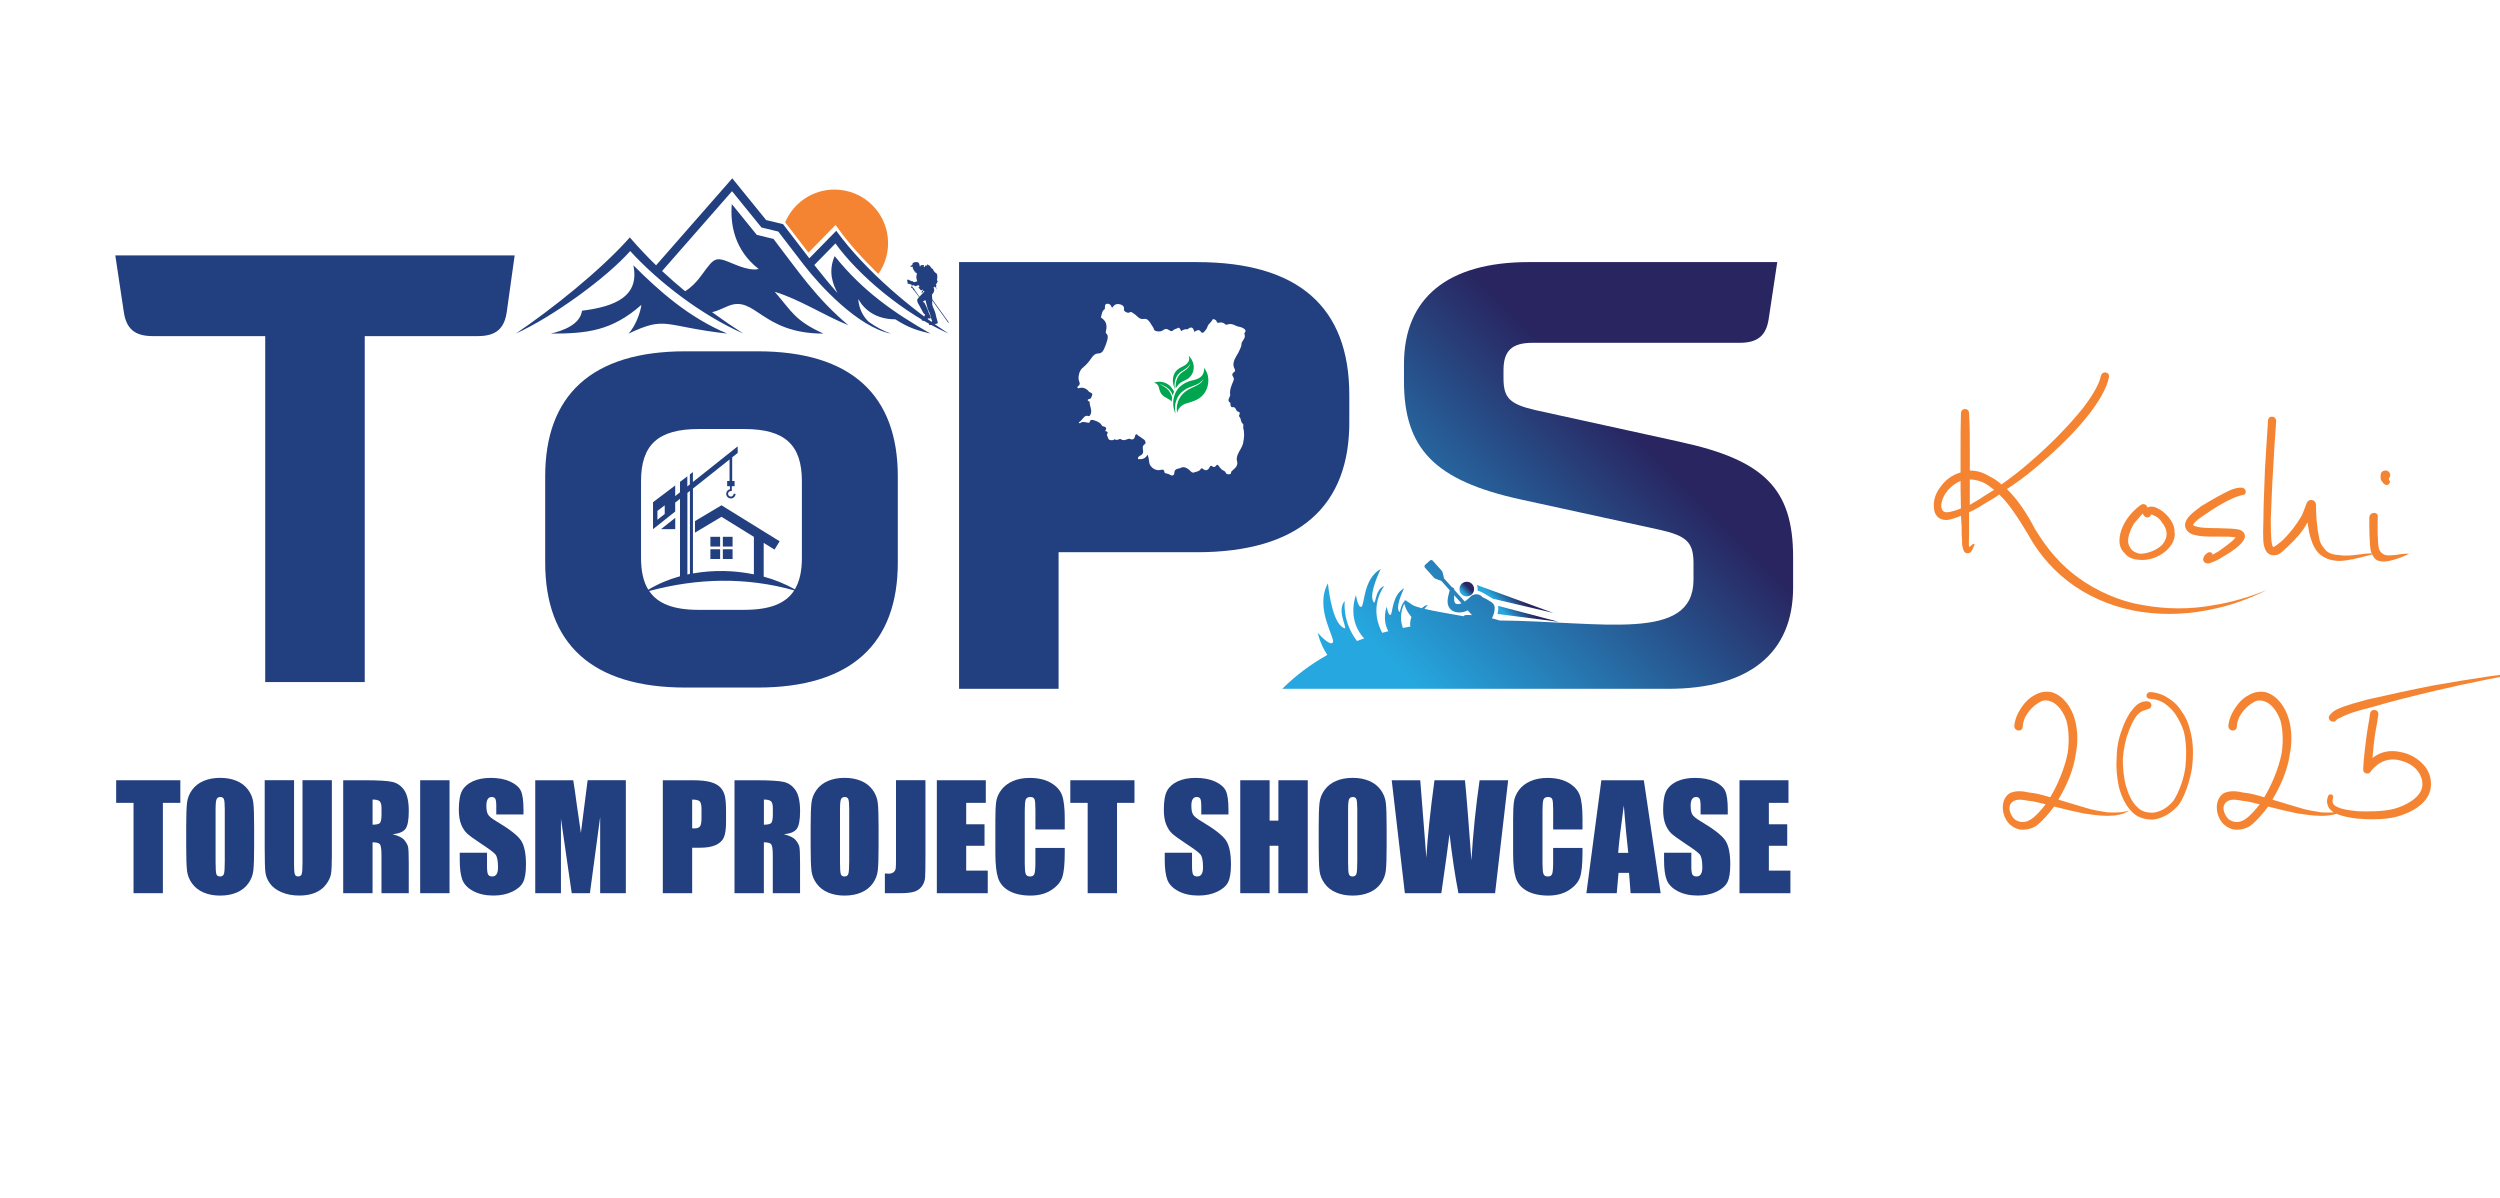 <?xml version="1.0" encoding="UTF-8"?>
<svg id="Layer_1" xmlns="http://www.w3.org/2000/svg" xmlns:xlink="http://www.w3.org/1999/xlink" version="1.1" viewBox="0 0 900 431.4">
  <!-- Generator: Adobe Illustrator 29.4.0, SVG Export Plug-In . SVG Version: 2.1.0 Build 152)  -->
  <defs>
    <style>
      .st0 {
        fill: none;
      }

      .st1 {
        fill: url(#linear-gradient2);
      }

      .st2 {
        fill: url(#linear-gradient1);
      }

      .st3 {
        fill: url(#linear-gradient3);
      }

      .st4 {
        fill: url(#linear-gradient);
      }

      .st5, .st6 {
        fill-rule: evenodd;
      }

      .st5, .st7 {
        fill: #f58432;
      }

      .st6, .st8 {
        fill: #223f80;
      }

      .st9 {
        fill: #00a54f;
      }
    </style>
    <linearGradient id="linear-gradient" x1="480.13" y1="266.49" x2="646.04" y2="100.58" gradientUnits="userSpaceOnUse">
      <stop offset=".15" stop-color="#26a7df"/>
      <stop offset=".66" stop-color="#282560"/>
    </linearGradient>
    <linearGradient id="linear-gradient1" x1="540.2" y1="220.9" x2="549.83" y2="211.27" xlink:href="#linear-gradient"/>
    <linearGradient id="linear-gradient2" x1="544.63" y1="226.58" x2="554.25" y2="216.95" xlink:href="#linear-gradient"/>
    <linearGradient id="linear-gradient3" x1="526.18" y1="213.92" x2="529.9" y2="210.2" xlink:href="#linear-gradient"/>
  </defs>
  <g>
    <path class="st8" d="M622.03,293.2h-9.82v-3.01c0-1.41-.13-2.3-.38-2.69-.25-.38-.67-.58-1.26-.58-.64,0-1.12.26-1.44.78-.33.52-.49,1.31-.49,2.36,0,1.36.18,2.38.55,3.07.35.69,1.35,1.52,2.99,2.49,4.71,2.79,7.67,5.09,8.89,6.88,1.22,1.79,1.83,4.68,1.83,8.66,0,2.9-.34,5.03-1.02,6.4-.68,1.37-1.99,2.52-3.93,3.45-1.94.93-4.2,1.39-6.78,1.39-2.83,0-5.24-.54-7.25-1.61-2-1.07-3.31-2.44-3.93-4.09-.62-1.66-.93-4.01-.93-7.06v-2.66h9.82v4.95c0,1.52.14,2.5.41,2.94.28.44.77.65,1.47.65s1.23-.28,1.57-.83c.34-.55.51-1.37.51-2.46,0-2.39-.33-3.96-.98-4.7-.67-.74-2.32-1.97-4.95-3.69-2.63-1.74-4.37-3.01-5.22-3.79-.85-.79-1.56-1.88-2.12-3.26-.56-1.39-.84-3.17-.84-5.32,0-3.11.4-5.39,1.19-6.83.79-1.44,2.08-2.57,3.85-3.38,1.77-.81,3.92-1.22,6.43-1.22,2.75,0,5.09.44,7.02,1.33,1.93.89,3.21,2.01,3.84,3.35.63,1.35.94,3.64.94,6.87v1.61Z"/>
    <path class="st8" d="M626.22,280.89h17.63v8.14h-7.06v7.71h6.61v7.74h-6.61v8.94h7.76v8.14h-18.33v-40.66Z"/>
    <g>
      <path class="st8" d="M41.51,91.94h143.77l-2.84,20.32c-.87,6.12-3.93,8.74-10.49,8.74h-40.64v124.55h-35.83v-124.55h-40.42c-6.56,0-9.61-2.62-10.49-8.74l-3.06-20.32Z"/>
      <path class="st0" d="M159.29,203.42"/>
      <path class="st8" d="M430.91,94.35h-85.65v153.61h35.83v-49.16h49.82c36.49,0,55.28-16.39,54.84-47.85v-8.74c0-31.68-18.35-47.85-54.84-47.85ZM447.97,120.18c.54,1.18-.25,1.99-.79,2.87-.2.34-.28.69-.27,1.09,0,.64-.39,1.15-.59,1.72-.53,1.5-1.66,2.65-2.12,4.26-.35,1.2-.13,1.93.32,2.83.22.45.15.74-.3,1.03-.65.41-.77,1-.31,1.66.38.53.34,1,.06,1.63-.68,1.56-1.38,3.14-1.1,4.93.04.24-.09.39-.17.57-.29.75-.89,1.51.14,2.2.15.1.07.52.13.79.08.38.24.91.64.84.89-.15,1.15.36,1.43,1,.1.23.35.5.58.56.79.19.81.62.51,1.24-.09.19-.13.45.03.6.71.68.39,1.83,1.2,2.5.5.41.07,1.13.23,1.7.5,1.76.3,3.45-.07,5.27-.33,1.62-1.36,2.72-1.92,4.12-.29.72-.47,1.7-.33,2.12.61,1.84-.51,2.72-1.6,3.69-.21.19-.46.33-.46.64,0,.49-.27.67-.72.7-.52.04-1.02-.02-1.23-.55-.17-.44-.47-.65-.86-.82-.76-.33-1.2-.99-1.66-1.62-.3-.41-.59-.68-.98-.07-.28.44-.8.61-1.18.3-.81-.66-.97-.06-1.28.49-.52.9-1.38,1.09-2.15.39-.46-.41-.74-.32-.97.08-.5.85-1.45.78-2.18,1.11-.9.4-1.41-.53-1.99-.98-1.01-.77-1.99-1.23-3.21-.51-.2.11-.47.07-.7.14-.74.21-1.31.54-1.33,1.47-.02.95-.67,1.27-1.48.79-.43-.26-.86-.44-1.35-.5-.31-.04-.7-.13-.74-.48-.15-1.37-1.19-.79-1.8-.73-1.56.18-3.36-1.05-3.65-2.62-.18-.95-.14-1.94-.66-2.95-.72,1.49-1.98,1.72-3.4,1.6,0,0,0,0,0,0-.09-.6.16-.93.72-1.21.68-.34,1.23-.74,1.11-1.8-.09-.74-.44-1.79.66-2.4.47-.26.14-1.32-.35-1.63-.71-.45-1.34-1.03-2.1-1.43-.21-.11-.25-.57-.66-.46-.37.1-.4.41-.47.72-.24,1.07-.91,1.4-1.85.93-.11-.05-.27-.07-.39-.04-.97.25-1.83.91-2.96.1-.33-.23-1.35.78-2.13.03,0,0-.18.2-.3.25-.86.35-1.9.1-2.04-.6-.11-.56-.73-1.09-.2-1.78.2-.26-.1-.56-.44-.68-.15-.05-.49-.04-.41-.17.81-1.22.02-1.47-.95-1.68-.16-.03-.26-.3-.38-.47-.71-1.01-1.82-1.37-2.92-1.72-.52-.17-1.11-.13-1.26.51-.14.59-.45.45-.84.4-.9-.12-1.83-.54-2.68.19-.07.06-.3.04-.37-.03-.17-.16-.03-.34.11-.42.48-.29.81-.72,1.16-1.14.54-.64,1.05-1.32,2.08-.96.3.1.52-.14.67-.39.91-1.62-.29-3.14-.24-4.73,0-.06-.15-.14-.24-.18-.75-.33-.45-.75.05-.82.96-.15.89-1.02,1.14-1.56.21-.47-.48-.71-.91-.92-.12-.06-.26-.13-.33-.24-.73-1.06-2.21-1.64-3.33-1.25-.3.1-.55.16-.73-.11-.18-.27.08-.47.26-.6.61-.44.67-.95.36-1.61-.62-1.32-.04-3.9,1.1-4.84,1.25-1.02,2.32-2.15,3.21-3.53.52-.8,1.38-1.75,2.4-1.74,1.57.01,2.01-1.16,2.42-2.1.38-.88.74-1.84.98-2.79.17-.66.33-1.62-.21-2.11-.46-.42-.38-.68-.28-1.12.52-2.31-.01-3.69-1.84-4.86.36-1.01.28-2.21,1.29-2.93.26-.19.16-.52.17-.78.03-.54.02-1.1.7-1.21.69-.12,1.28.23,1.52.81.29.71.44.69.83.1.52-.78,1.59-1.03,2.69-.63.86.32,1.32.89,1.1,1.88-.11.5,1.36,1.32,1.91,1,.81-.48,1.13.07,1.74.43,1.14.67,1.78,2.22,3.62,1.85,1.15-.23,1.97.95,2.52,1.93.35.62.88,1.12,1.06,1.92.15.69,2.27.86,2.92.41,1.2-.84,1.55-.85,2.85-.02.38.24.78.22,1.04-.08.44-.52,1.12-.5,1.64-.84.53-.35.89-.02,1.3,1.07.64-.41,1.3-.79,2.11-.65.2.03.31-.07.45-.18.95-.77,1.66-.57,2.05.59.05.15.09.31.15.52.88-.52,1.7-1.18,2.46.12.18.3.76.25,1.09-.15.47-.58.98-1.1,1.2-1.89.27-1,1.38-1.49,1.77-2.5.15-.4,1.33,0,1.47.59.14.6.48.61.91.51.88-.22,1.63,0,2.27.61.17.16.31.21.54.12,1.24-.5,2.26-.15,3.44.46.66.34,1.65.28,2.42.79.69.46,1.24.83.53,1.69-.08.09-.13.28-.08.38Z"/>
      <path class="st6" d="M272.74,126.47h-26c-33.87,0-50.47,15.95-50.47,45.01v31.03c0,29.06,16.61,45.01,50.47,45.01h26c33.87,0,50.47-15.95,50.47-45.01v-31.03c0-29.06-16.61-45.01-50.47-45.01ZM267.93,219.55h-16.39c-8.95,0-14.7-2.14-17.83-6.79,17.45-4.68,34.86-5.08,52.21-.22-3.09,4.8-8.89,7-17.99,7ZM248.37,206.61c-.31.06-.6.15-.91.21v-29.37l.91-.72v29.88ZM288.69,200.76c0,4.75-.82,8.52-2.54,11.4-3.45-1.94-7.23-3.48-11.22-4.57v-12.15l3.89,2.41,1.85-2.99-20.94-12.96-9.54,5.7v4.15l9.54-5.7,11.67,7.22v13.49c-7.16-1.47-14.75-1.6-21.94-.32v-30.56l13.18-10.47v7.75h-.86v1.88h1v1.08c-.76.16-1.34.84-1.34,1.65,0,.93.76,1.68,1.68,1.68s1.68-.75,1.68-1.68h-.69c0,.55-.45,1-1,1s-1-.45-1-1,.45-1,1-1h.34v-1.73h1v-1.88h-.86v-8.53l1.99-1.58-.02-2.35-16.12,12.81v-3.56l-1.09.83v3.61l-.91.72v-3.64l-2.64,2v3.75l-1.73,1.37v-3.82l-7.98,6.02v9.71l7.98-6.35v-3.21l1.73-1.37v27.89c-4.07,1.11-7.92,2.74-11.42,4.84-1.78-2.9-2.61-6.71-2.61-11.53v-27.53c0-13.11,6.12-18.79,20.76-18.79h16.39c14.64,0,20.76,5.68,20.76,18.79v27.53ZM239.3,181.94v3.09l-2.63,2.09v-3.2l2.63-1.99Z"/>
      <rect class="st8" x="260.22" y="197.73" width="3.51" height="3.51"/>
      <rect class="st8" x="255.74" y="197.73" width="3.51" height="3.51"/>
      <rect class="st8" x="255.74" y="193.25" width="3.51" height="3.51"/>
      <rect class="st8" x="260.22" y="193.25" width="3.51" height="3.51"/>
      <polygon class="st6" points="243.09 186.42 237.98 190.48 243.09 190.48 243.09 186.42"/>
      <g>
        <path class="st4" d="M604.62,159.02l-51.78-11.36c-9.4-2.18-11.58-4.37-11.58-11.58v-2.84c0-6.99,3.06-9.83,10.49-9.83h74.51c6.55,0,9.61-2.62,10.49-8.74l3.06-20.32h-89.37c-29.28,0-45.01,12.89-45.01,36.71v6.12c0,24.47,11.14,35.84,41.95,42.61l50.04,10.92c9.83,2.18,12.24,4.59,12.24,12.02v6.12c-.18,22.4-32.64,14.91-69.88,14.52-.58-.21-1.39-.45-2.56-.71,0,0,0,0,0,0-.03-.07-.05-.14-.08-.21.46-.88.8-1.83.9-2.83.05-.64.1-1.12-.18-1.79-.26-.63-.93-1.06-1.43-1.37-.87-.56-1.78-1.06-2.73-1.48-.81-.98-2.18-1.33-3.37-.81-.24.07-.47.19-.67.37-.84.76-1.59,1.48-2.35,2.02l-.62-.7-3.11-3.47s0-.01,0-.02c-.06-.4-.25-.75-.63-.91-.09-.04-.17-.05-.25-.05l-2.83-3.16-.51-2.08c-.07-.29-.21-.56-.41-.79l-3.15-3.52c-.27-.3-.73-.32-1.03-.06l-1.72,1.54c-.3.27-.32.73-.06,1.03l3.15,3.52c.2.22.45.39.73.5l2.01.74,3.01,3.36c-.2.73-.4,1.45-.55,2.2-.14.73-.26,1.42-.2,2.2.24,3.32,3.6,4.23,6.35,3.23.3-.11.6-.24.89-.38l1.53,1.71c-1.45-.13-2.16-.06-2.52.05-.05,0-.1.01-.14.03-.16.06-.28.18-.34.33-4.7-.87-10.22-1.74-14.11-2.66.66-.83,1.29-1.47,1.29-1.47-.91.18-1.63.66-2.23,1.24-1.59-.41-2.83-.82-3.48-1.25h0c-.93-.63-1.68-1.18-2.14-1.44.08-.12.14-.18.14-.18-.1.03-.19.08-.28.12-.1-.05-.2-.1-.26-.1-.02,0-.04,0-.06,0,0,0,0,0,0,0-.04.01-.07.03-.1.06,0,0-.01.01-.02.02-.02.02-.04.05-.06.09,0,0,0,.01,0,.02-.02.04-.03.08-.05.14,0,0,0,0,0,.01,0,.04-.01.09-.02.13-1.64,1.49-1.34,5.11-2.07,3.14-.83-2.25,2.02-7.95,2.02-7.95-4.51,2.54-4.05,9.31-4.91,9.57-.86.26-1.35-2.94-1.35-2.94,0,0-1.79,4.48.58,8.84-.73.18-1.46.37-2.18.57-.15-.28-.31-.54-.45-.84-4.36-9.26,1.17-16,1.17-16-3.68,1.15-2.95,8.38-4.14,5.17-1.19-3.21,2.87-11.33,2.87-11.33-6.43,3.61-5.77,13.27-7,13.64-1.23.37-1.93-4.19-1.93-4.19,0,0-3.16,7.86,2.13,14.62.25.33.55.63.85.93-.87.3-1.74.62-2.6.95-5.38-6.97-4.42-14.4-4.42-14.4-3.53,4.09,2.66,12.13-1.11,9.2-3.78-2.94-4.94-15.58-4.94-15.58-4.97,9.03,2.92,20.02,1.74,21.37-1.19,1.34-5.38-3.55-5.38-3.55,0,0,.69,3.89,3.43,7.97-5.75,3.22-11.21,7.22-16.22,12.2h138.89c29.28,0,45.01-12.89,45.01-36.49v-10.93c0-24.47-10.27-34.96-40.86-41.51ZM525.67,217.36c-1.49.38-2.12-.05-2.18-1.57-.03-.5-.03-1.02-.01-1.53l1.14,1.27,1.5,1.67c-.15.06-.29.11-.44.15ZM507.72,225.57c-.9.16-1.8.32-2.7.5-1.39-3.93-.31-7.09.55-8.74.1.54.31,1.21.69,1.99.01.02.02.05.04.07.04.08.08.17.13.25.03.05.06.11.09.17.03.06.07.13.1.19.07.13.14.25.22.38.31.51.77,1.12,1.29,1.75-.36.9-.62,2.08-.41,3.43ZM511.11,225.03s0-.03,0-.04c.02.01.04.02.05.04-.02,0-.04,0-.06,0Z"/>
        <path class="st2" d="M531.93,212.64c.09.01.17.02.26.04.87.16,4.06,2.12,4.92,2.67.09.05.18.11.28.18l21.83,5.14-27.53-10.06c.26.65.34,1.35.24,2.03Z"/>
        <path class="st1" d="M539.33,219.71c-.04.44-.12.88-.24,1.33l22.07,2.82-21.86-5.75c.11.57.08,1.07.04,1.52v.09Z"/>
        <path class="st3" d="M530.55,212.84c.43-1.39-.34-2.86-1.73-3.29-1.39-.43-2.86.34-3.29,1.73-.43,1.39.34,2.86,1.73,3.29,1.39.43,2.86-.34,3.29-1.73Z"/>
      </g>
      <path class="st6" d="M301.07,83.07l-9.72,9.92-9.45-12.29-6.09-1.48-12.19-15.02-27.43,31.31c-3.29-3.2-6.45-6.54-9.46-10.04-10.62,12.02-28.49,26.15-41.06,34.63,13.57-6.17,32.78-20.2,41.2-29.72,10.33,11.26,25.49,22.94,40.74,29.72-3.82-2.47-7.58-5.04-11.25-7.71,1.7-.36,3.71-1.36,5.74-2.21,9.84-4.09,11.96,9.92,34.34,9.92-10.46-4.8-11.27-7.86-17.54-15.06,9.32,2.89,17.74,8.53,26.5,12.03-11.54-9.65-18.08-19.52-26.95-31.06l-6.01-1.46-8.99-11.08c-.63,7.29.95,16.57,9.67,23.37-4.03.92-9.58-2.27-12.45-3.16-2.76-.85-3.9-.19-5.88,2.42-1.62,1.89-3.99,6.21-8.16,8.74-2.83-2.34-5.6-4.76-8.28-7.27l25.18-28.74,10.59,13.06,6.05,1.47,9.28,12.07c5.44,7.08,19.36,22.34,31.31,24.68-2.77-.96-5.45-2.43-8.02-4.25-1.92-1.81-3.53-4.59-3.77-8.22,2.2,3.95,6.41,7.3,13.37,7.32,4.77,3.09,7.92,4,12.64,5.14-13.08-7.44-24.42-15.31-34.5-27.91-2.6,5.97-.35,10.61,1.03,13.31-3.01-3.36-5.81-6.87-8.36-10.1l7.61-7.76c8.32,11.51,24.5,25.22,40.79,32.47-12.55-8.12-29.76-22.24-40.5-37.03h0ZM209.52,111.87c-.66,5.03-7.04,7.26-11.25,8.23,13.02,0,21.95-.94,32.63-10.34-.4,3.1-2.29,7.83-4.62,10.34,13.77-6.51,12.3-2.65,35.51,0-14.01-5.91-24.67-15.49-33.78-24.6,2.29,11.11-6.4,14.85-18.49,16.36h0Z"/>
      <path class="st5" d="M300.44,68.25c10.64,0,19.27,8.63,19.27,19.27,0,4.13-1.3,7.95-3.51,11.09-.35-.33-.69-.67-1.04-1.01-4.77-4.67-9.33-9.7-13.26-15.11l-1.09-1.5-9.76,9.95-8.39-10.91c2.92-6.93,9.78-11.79,17.76-11.79Z"/>
      <path class="st8" d="M64.92,280.89v8.14h-6.28v32.52h-10.57v-32.52h-6.25v-8.14h23.11Z"/>
      <path class="st8" d="M91.49,304.7c0,4.08-.1,6.98-.29,8.68-.19,1.7-.8,3.25-1.81,4.66-1.01,1.41-2.38,2.49-4.11,3.24-1.72.75-3.73,1.13-6.03,1.13s-4.13-.36-5.86-1.07-3.13-1.78-4.18-3.2c-1.06-1.42-1.68-2.97-1.88-4.65-.2-1.67-.3-4.6-.3-8.79v-6.96c0-4.08.1-6.98.29-8.68.19-1.7.79-3.25,1.81-4.66,1.01-1.41,2.38-2.49,4.11-3.24,1.72-.75,3.73-1.13,6.03-1.13s4.13.36,5.86,1.07c1.73.71,3.13,1.78,4.18,3.2s1.68,2.97,1.88,4.65c.2,1.67.3,4.6.3,8.79v6.96ZM80.92,291.34c0-1.89-.1-3.1-.31-3.63-.21-.53-.64-.79-1.29-.79-.55,0-.98.21-1.27.64-.29.43-.44,1.69-.44,3.78v18.99c0,2.36.1,3.82.29,4.37.19.55.64.83,1.34.83s1.18-.32,1.38-.95c.2-.64.3-2.15.3-4.55v-18.68Z"/>
      <path class="st8" d="M119.47,280.89v27.17c0,3.08-.1,5.24-.3,6.49-.2,1.25-.8,2.53-1.78,3.84-.99,1.31-2.29,2.31-3.91,2.99-1.62.68-3.52,1.02-5.71,1.02-2.43,0-4.57-.4-6.43-1.21-1.86-.8-3.25-1.85-4.17-3.14-.92-1.29-1.47-2.65-1.63-4.08-.17-1.43-.25-4.44-.25-9.03v-24.06h10.57v30.49c0,1.77.1,2.91.29,3.4.19.49.58.74,1.17.74.67,0,1.1-.27,1.29-.82.19-.54.29-1.83.29-3.86v-29.96h10.57Z"/>
      <path class="st8" d="M123.56,280.89h7.48c4.99,0,8.37.19,10.13.58,1.77.38,3.21,1.37,4.32,2.95,1.11,1.58,1.67,4.11,1.67,7.57,0,3.16-.39,5.29-1.18,6.38-.79,1.09-2.34,1.74-4.65,1.96,2.09.52,3.5,1.21,4.22,2.09s1.17,1.67,1.34,2.4c.18.73.26,2.73.26,6.02v10.72h-9.82v-13.51c0-2.18-.17-3.52-.51-4.04s-1.24-.78-2.7-.78v18.33h-10.57v-40.66ZM134.13,287.85v9.04c1.19,0,2.02-.16,2.5-.49.48-.33.72-1.39.72-3.18v-2.24c0-1.29-.23-2.13-.69-2.54s-1.3-.6-2.52-.6Z"/>
      <path class="st8" d="M161.83,280.89v40.66h-10.57v-40.66h10.57Z"/>
      <path class="st8" d="M188.48,293.2h-9.82v-3.01c0-1.41-.13-2.3-.38-2.69-.25-.38-.67-.58-1.26-.58-.64,0-1.12.26-1.44.78-.33.52-.49,1.31-.49,2.36,0,1.36.18,2.38.55,3.07.35.69,1.35,1.52,2.99,2.49,4.71,2.79,7.67,5.09,8.89,6.88,1.22,1.79,1.83,4.68,1.83,8.66,0,2.9-.34,5.03-1.02,6.4-.68,1.37-1.99,2.52-3.93,3.45-1.94.93-4.2,1.39-6.78,1.39-2.83,0-5.24-.54-7.25-1.61-2-1.07-3.31-2.44-3.93-4.09-.62-1.66-.93-4.01-.93-7.06v-2.66h9.82v4.95c0,1.52.14,2.5.41,2.94.28.44.77.65,1.47.65s1.23-.28,1.57-.83c.34-.55.51-1.37.51-2.46,0-2.39-.33-3.96-.98-4.7-.67-.74-2.32-1.97-4.95-3.69-2.63-1.74-4.37-3.01-5.22-3.79-.85-.79-1.56-1.88-2.12-3.26-.56-1.39-.84-3.17-.84-5.32,0-3.11.4-5.39,1.19-6.83s2.08-2.57,3.86-3.38c1.77-.81,3.92-1.22,6.43-1.22,2.75,0,5.09.44,7.02,1.33,1.93.89,3.21,2.01,3.84,3.35.63,1.35.94,3.64.94,6.87v1.61Z"/>
      <path class="st8" d="M225.3,280.89v40.66h-9.24v-27.45s-3.69,27.45-3.69,27.45h-6.55l-3.88-26.82v26.82h-9.25v-40.66h13.68c.41,2.44.82,5.33,1.25,8.64l1.5,10.34,2.43-18.99h13.76Z"/>
      <path class="st8" d="M238.61,280.89h10.65c2.88,0,5.09.23,6.64.68,1.55.45,2.71,1.1,3.49,1.96.78.85,1.31,1.89,1.58,3.1s.41,3.09.41,5.64v3.54c0,2.6-.27,4.49-.8,5.68-.54,1.19-1.52,2.1-2.95,2.74-1.43.64-3.3.95-5.61.95h-2.84v16.37h-10.57v-40.66ZM249.18,287.85v10.35c.3.02.56.03.78.03.97,0,1.64-.24,2.02-.72.38-.48.56-1.47.56-2.98v-3.34c0-1.39-.22-2.29-.65-2.71-.44-.42-1.34-.63-2.71-.63Z"/>
      <path class="st8" d="M264.43,280.89h7.48c4.99,0,8.37.19,10.13.58,1.77.38,3.21,1.37,4.32,2.95,1.11,1.58,1.67,4.11,1.67,7.57,0,3.16-.39,5.29-1.18,6.38-.79,1.09-2.34,1.74-4.65,1.96,2.09.52,3.5,1.21,4.22,2.09.72.87,1.17,1.67,1.34,2.4.18.73.26,2.73.26,6.02v10.72h-9.82v-13.51c0-2.18-.17-3.52-.51-4.04s-1.24-.78-2.7-.78v18.33h-10.57v-40.66ZM275,287.85v9.04c1.19,0,2.02-.16,2.5-.49.48-.33.72-1.39.72-3.18v-2.24c0-1.29-.23-2.13-.69-2.54s-1.3-.6-2.52-.6Z"/>
      <path class="st8" d="M316.29,304.7c0,4.08-.1,6.98-.29,8.68-.19,1.7-.8,3.25-1.81,4.66-1.01,1.41-2.38,2.49-4.11,3.24-1.72.75-3.73,1.13-6.03,1.13s-4.13-.36-5.86-1.07c-1.73-.71-3.13-1.78-4.18-3.2-1.06-1.42-1.68-2.97-1.88-4.65-.2-1.67-.3-4.6-.3-8.79v-6.96c0-4.08.1-6.98.29-8.68.19-1.7.79-3.25,1.81-4.66,1.01-1.41,2.38-2.49,4.11-3.24,1.72-.75,3.73-1.13,6.03-1.13s4.13.36,5.86,1.07c1.73.71,3.13,1.78,4.18,3.2,1.05,1.42,1.68,2.97,1.88,4.65.2,1.67.3,4.6.3,8.79v6.96ZM305.71,291.34c0-1.89-.1-3.1-.31-3.63-.21-.53-.64-.79-1.29-.79-.55,0-.98.21-1.27.64-.29.43-.44,1.69-.44,3.78v18.99c0,2.36.1,3.82.29,4.37.19.55.64.83,1.34.83s1.18-.32,1.38-.95c.2-.64.3-2.15.3-4.55v-18.68Z"/>
      <path class="st8" d="M333.16,280.89v27.17c0,4.07-.04,6.68-.13,7.85-.08,1.16-.47,2.21-1.15,3.15-.68.94-1.6,1.59-2.77,1.95-1.16.36-2.92.54-5.26.54h-5.3v-7.11c.64.05,1.1.08,1.38.08.75,0,1.35-.18,1.78-.55s.69-.82.75-1.36c.07-.54.1-1.57.1-3.12v-28.61h10.57Z"/>
      <path class="st8" d="M337.26,280.89h17.63v8.14h-7.06v7.71h6.6v7.74h-6.6v8.94h7.76v8.14h-18.33v-40.66Z"/>
      <path class="st8" d="M383.32,298.6h-10.57v-7.07c0-2.05-.11-3.34-.34-3.85-.23-.51-.72-.76-1.49-.76-.87,0-1.42.31-1.66.93-.23.62-.35,1.96-.35,4.02v18.89c0,1.98.12,3.26.35,3.87.23.6.76.9,1.58.9s1.3-.3,1.54-.91c.24-.6.36-2.02.36-4.25v-5.11h10.57v1.58c0,4.21-.3,7.19-.89,8.95-.59,1.76-1.91,3.3-3.94,4.63-2.03,1.32-4.54,1.99-7.52,1.99s-5.65-.56-7.66-1.68c-2.01-1.12-3.34-2.67-3.99-4.66-.65-1.98-.98-4.97-.98-8.95v-11.88c0-2.93.1-5.13.3-6.59.2-1.47.8-2.88,1.8-4.23,1-1.36,2.38-2.42,4.14-3.2,1.77-.78,3.8-1.17,6.09-1.17,3.11,0,5.68.6,7.71,1.81,2.03,1.2,3.36,2.7,3.99,4.5.64,1.8.95,4.59.95,8.39v3.86Z"/>
      <path class="st8" d="M408.41,280.89v8.14h-6.28v32.52h-10.57v-32.52h-6.25v-8.14h23.1Z"/>
      <path class="st8" d="M442.28,293.2h-9.82v-3.01c0-1.41-.13-2.3-.38-2.69-.25-.38-.67-.58-1.26-.58-.64,0-1.12.26-1.44.78-.33.52-.49,1.31-.49,2.36,0,1.36.18,2.38.55,3.07.35.69,1.35,1.52,2.99,2.49,4.71,2.79,7.67,5.09,8.89,6.88,1.22,1.79,1.83,4.68,1.83,8.66,0,2.9-.34,5.03-1.02,6.4-.68,1.37-1.99,2.52-3.93,3.45-1.94.93-4.2,1.39-6.78,1.39-2.83,0-5.24-.54-7.25-1.61-2-1.07-3.31-2.44-3.93-4.09-.62-1.66-.93-4.01-.93-7.06v-2.66h9.82v4.95c0,1.52.14,2.5.41,2.94.28.44.77.65,1.47.65s1.23-.28,1.57-.83.51-1.37.51-2.46c0-2.39-.33-3.96-.98-4.7-.67-.74-2.32-1.97-4.95-3.69-2.63-1.74-4.37-3.01-5.22-3.79-.85-.79-1.56-1.88-2.12-3.26-.56-1.39-.84-3.17-.84-5.32,0-3.11.4-5.39,1.19-6.83.79-1.44,2.08-2.57,3.85-3.38,1.77-.81,3.92-1.22,6.43-1.22,2.75,0,5.09.44,7.02,1.33,1.93.89,3.21,2.01,3.84,3.35s.94,3.64.94,6.87v1.61Z"/>
      <path class="st8" d="M470.79,280.89v40.66h-10.57v-17.08h-3.16v17.08h-10.57v-40.66h10.57v14.54h3.16v-14.54h10.57Z"/>
      <path class="st8" d="M499.19,304.7c0,4.08-.1,6.98-.29,8.68-.19,1.7-.8,3.25-1.81,4.66s-2.38,2.49-4.11,3.24c-1.72.75-3.73,1.13-6.03,1.13s-4.13-.36-5.86-1.07c-1.73-.71-3.13-1.78-4.18-3.2-1.05-1.42-1.68-2.97-1.88-4.65-.2-1.67-.3-4.6-.3-8.79v-6.96c0-4.08.1-6.98.29-8.68.19-1.7.8-3.25,1.81-4.66,1.01-1.41,2.38-2.49,4.11-3.24,1.72-.75,3.73-1.13,6.03-1.13s4.13.36,5.86,1.07c1.73.71,3.13,1.78,4.18,3.2s1.68,2.97,1.88,4.65c.2,1.67.3,4.6.3,8.79v6.96ZM488.62,291.34c0-1.89-.11-3.1-.31-3.63-.21-.53-.64-.79-1.29-.79-.55,0-.98.21-1.27.64-.29.43-.44,1.69-.44,3.78v18.99c0,2.36.1,3.82.29,4.37.19.55.64.83,1.34.83s1.18-.32,1.38-.95c.2-.64.3-2.15.3-4.55v-18.68Z"/>
      <path class="st8" d="M542.94,280.89l-4.71,40.66h-13.2c-1.21-6.25-2.28-13.35-3.2-21.32-.42,3.42-1.4,10.52-2.95,21.32h-13.13l-4.73-40.66h10.27l1.12,14.19,1.08,13.72c.39-7.1,1.37-16.4,2.92-27.9h10.98c.15,1.19.53,5.66,1.15,13.41l1.17,15.47c.6-9.84,1.58-19.47,2.95-28.88h10.27Z"/>
      <path class="st8" d="M569.71,298.6h-10.57v-7.07c0-2.05-.11-3.34-.34-3.85-.23-.51-.72-.76-1.49-.76-.87,0-1.42.31-1.66.93-.23.62-.35,1.96-.35,4.02v18.89c0,1.98.12,3.26.35,3.87.23.6.76.9,1.58.9s1.3-.3,1.54-.91c.24-.6.36-2.02.36-4.25v-5.11h10.57v1.58c0,4.21-.3,7.19-.89,8.95-.59,1.76-1.91,3.3-3.94,4.63-2.03,1.32-4.54,1.99-7.52,1.99s-5.65-.56-7.66-1.68c-2.01-1.12-3.34-2.67-3.99-4.66-.65-1.98-.98-4.97-.98-8.95v-11.88c0-2.93.1-5.13.3-6.59.2-1.47.8-2.88,1.8-4.23,1-1.36,2.38-2.42,4.14-3.2,1.77-.78,3.8-1.17,6.09-1.17,3.11,0,5.68.6,7.71,1.81,2.03,1.2,3.36,2.7,3.99,4.5.64,1.8.95,4.59.95,8.39v3.86Z"/>
      <path class="st8" d="M591.78,280.89l6.05,40.66h-10.81l-.57-7.31h-3.78l-.64,7.31h-10.93l5.39-40.66h15.28ZM586.18,307.04c-.54-4.61-1.07-10.3-1.61-17.08-1.08,7.79-1.75,13.48-2.03,17.08h3.64Z"/>
      <path class="st8" d="M326.49,101.15c.02-.07.12-.2.12-.2l.02-.19s.15-.12.2-.14c.05-.02.42.19.42.19,0,0,.83.39.91.42.08.03.17-.08.29-.05.12.03.17.19.29.24.12.05.1.14.22.12.12-.02.24.1.46-.02.22-.12.58-.22.64-.22s.19.02.19.02c0,0-.34-.86-.37-1.41-.03-.54.24-1.51.24-1.51l-.63-.32.05-.34s-.25.1-.36,0c-.1-.1-.12-.46-.12-.46,0,0-.22-.07-.2-.14.02-.07-.08-.37-.08-.37,0,0-.15.02-.19-.08s.06-.43.06-.43c0-.03-.22-.29-.22-.29,0,0-.18.15-.39.14-.21,0-.27-.31-.27-.31,0,0,.15-.17.25-.21.1-.04.25-.07.25-.07l.21-.26s-.1-.55.43-.75c.53-.2,1.48-.33,1.83.17.35.5.28.88.28.88l.13.07-.12.2.36.05s-.11-.26.09-.36.95-.15,1.03-.11c.07.04.12.39.12.39l-.12.32s.36.04.37,0c.02-.03.19-.45.19-.45l.4-.18-.13.4.69-.82.13.1-.18.27s.55-.04.7.21c.15.24.75.97.75.97,0,0,.45.21.53.44.07.23.16.45.16.45,0,0,.39.47.48.54.09.07.73.46.79.85.06.38.05,1.11,0,1.36s-.11.44-.1.5c0,.06.33.37.23.66s-.65,1.16-.65,1.16c0,0,.29.11.24.21-.04.11-.12.36-.12.39,0,.04-.12.15-.05.19s.14.22.14.22c0,0,0,.62.02.63,0,.02-.29-.84-.29-.84l-.32.03-.13-.27-.29.38s.29.37.23,1.08c-.05.71-.81,1.49-.81,1.49l.13,1.68,5.96,8.28-.21.15-5.81-8.1.07,1.74.2.46-.05.24.17.15s.63,1.42.81,2.12c.19.69.32,1.42.32,1.42l.37,1.25s.15.61.15.68-.08.27-.08.27c0,0-1.93.49-2.1.52-.17.03-.98.08-.98-.02s-.08-.44.13-.59c.06-.04.82-.55.9-.61.08-.07.1-.41.1-.41l-.19-.15s-.47-1.88-.59-2.22c-.12-.34-.39-.81-.51-1.1s-.12-.25-.24-.53c-.12-.27-.15-.44-.2-.69-.05-.25-.68-2.57-.68-2.57l-.91.42.19.17s.07.12.07.19.24.1.24.1c0,0,.32.64.53,1.02.2.37.97,2.27.97,2.27l.02.3.17.14s.68,1.61.64,1.81c-.04.2-.52.17-.59.19-.07.02-.3-.1-.3-.1,0,0-.86.83-1.3.88-.44.05-1-.02-1.05-.12-.05-.1.02-.61.02-.61,0,0,.51-.15.63-.25.12-.1.41-.97.44-1.02s.12-.25.12-.25l-.02-.1s-.25.37-.85-.83c-.59-1.2-1.51-2.76-1.69-3.1-.19-.34-.34-1-.32-1.13.02-.14.19-.44.29-.63.07-.13.3-.3.44-.43l-1.95-2.57-.2.07.02-.46-.86-.56.37-.49-.2-.54s-.83-.25-1-.27-.37-.1-.37-.1c0,0-.02-.25,0-.39.02-.14.07-.22,0-.29-.08-.07-.16-.2-.14-.27ZM329.05,103.91l.08.3s.25-.03.2,0c-.05.03-.02.22-.02.22l1.69,2.39c.3-.36,1.83-1.93,1.83-1.93l-.44-.24-.15.51-.41.32-.08-.34.53-.71-.14-.24s-.27.36-.39.34c-.12-.02-.36-.14-.46-.24-.1-.1-.19-.27-.22-.32-.03-.05-.12-.14-.17-.19-.05-.05-.27-.1-.25-.2.02-.1.37-.37.37-.37l-.19-.49-.8.07s-.15.27-.34.25c-.19-.02-.69-.32-.69-.32l-.34-.08-.14-.05-.17.61.68.71Z"/>
      <path class="st9" d="M423.04,140.09c-.27-.83-.26-2.03-.05-2.89.22-.89.54-1.72,1.14-2.43.35-.42.79-.77,1.24-1.08,1.12-.75,2.65-1.41,3.03-2.84l.04-.04c-.04.25-.09.5-.18.73-.26.63-.82,1.18-1.35,1.58-.54.41-1.14.74-1.66,1.16-1.11.88-1.76,2.3-1.95,3.68-.09.62-.13,1.25-.05,1.88.56-.97,1.27-1.84,2.25-2.41.85-.47,1.81-.75,2.55-1.41,1.05-.94,1.63-2.15,1.7-3.56.08-1.59-.64-3.15-1.69-4.31-.04-.05-.08-.1-.13-.15.21.81.32,1.51-.12,2.27-.13.22-.3.42-.48.61-.76.78-1.57,1-2.47,1.53-.21.12-.46.25-.64.42,0,0,0,0-.01,0-.14.09-.27.21-.4.32-.12.11-.25.22-.36.35-.6.67-.98,1.58-1.14,2.46-.21,1.14-.04,2.4.4,3.47.1.24.2.47.34.68Z"/>
      <path class="st9" d="M417.1,139.15c.11.29.17.6.24.9.09.39.21.78.39,1.14.83,1.69,1.99,1.77,3.36,2.75.26.19.51.38.71.64,0-.3.03-.61.08-.91.03-.19.1-.44.09-.63,0-.17-.12-.38-.18-.54-.32-.78-.67-1.53-1.26-2.15-.74-.78-1.69-1.36-2.63-1.87-.2-.11-.4-.2-.6-.31,1.09.34,2.59,1.07,3.44,1.85.05.05.1.1.15.15.05.05.1.1.15.15.05.05.09.11.14.16.05.05.09.11.13.17.04.06.08.11.12.17.04.06.08.12.12.18.04.06.07.12.11.18.04.06.07.12.1.19.16.32.29.65.46.96.1-.43.25-.88.45-1.27-.04-.08-.08-.17-.13-.25,0,0,0,0,0-.01-.32-.69-.88-1.44-1.44-1.96-.19-.17-.39-.32-.6-.47-.2-.14-.41-.27-.63-.36-.99-.5-2.16-.71-3.25-.55-.37.05-.74.16-1.1.26.7.32,1.3.66,1.59,1.42Z"/>
      <path class="st9" d="M434.38,133.99c-.25-.6-.55-1.09-.89-1.65l.04.29c-.04,1.12-.27,2.13-1.13,2.93-.73.68-1.64,1-2.59,1.24l-.6.15c-.09.02-.19.04-.27.07-1.21.27-2.26.76-3.27,1.47-.79.56-1.47,1.21-2,2.03-.04.06-.08.12-.11.18-.04.06-.07.12-.11.19-.04.06-.07.13-.1.19s-.07.13-.1.19c-.03.06-.06.13-.09.19-.03.07-.06.13-.09.2-.03.07-.06.13-.08.2-.03.07-.05.13-.08.2-.03.07-.05.13-.07.2-.02.07-.05.14-.07.2-.02.07-.04.14-.06.21-.02.07-.04.14-.06.21-.02.07-.04.14-.05.21-.02.07-.03.14-.05.21-.02.07-.03.14-.04.21-.01.07-.03.14-.04.21-.01.07-.02.14-.03.21-.01.07-.02.14-.03.21,0,.07-.02.14-.02.21,0,.07-.01.14-.02.22,0,.07,0,.14-.01.22,0,.07,0,.14,0,.22,0,.07,0,.14,0,.22,0,.07,0,.14,0,.22,0,.07,0,.14,0,.22,0,.07,0,.14.02.22s.01.14.02.22c0,.07.02.14.03.21,0,.07.02.14.03.21.01.07.02.14.04.21.01.07.03.14.04.21.01.07.03.14.05.21.12.54.3,1.23.61,1.69-.07-.38-.15-.77-.18-1.16,0-.06,0-.12-.01-.18,0-.06,0-.12,0-.18,0-.06,0-.12,0-.18,0-.06,0-.12,0-.18,0-.06,0-.12,0-.18,0-.06,0-.12,0-.18,0-.06,0-.12,0-.18,0-.06,0-.12.01-.18,0-.06.01-.12.02-.17,0-.06.01-.12.02-.17,0-.06.02-.12.02-.17,0-.06.02-.12.03-.17,0-.06.02-.12.03-.17.01-.06.02-.11.04-.17.01-.06.03-.11.04-.17.01-.06.03-.11.04-.17.01-.06.03-.11.05-.17.02-.06.03-.11.05-.17.02-.06.03-.11.05-.17.02-.06.04-.11.06-.17.02-.06.04-.11.06-.17.02-.05.04-.11.06-.16.02-.05.04-.11.07-.16.02-.05.05-.11.07-.16.02-.05.05-.11.07-.16s.05-.11.08-.16c.03-.05.05-.1.08-.16.03-.05.06-.1.08-.15.03-.05.06-.1.09-.15.03-.05.06-.1.09-.15.03-.05.06-.1.09-.15.03-.05.06-.1.1-.15.11-.16.22-.31.35-.46.08-.09.16-.18.24-.27.19-.16.35-.36.53-.52.56-.5,1.18-.9,1.85-1.25.54-.29,1.12-.49,1.7-.7.88-.32,1.95-.73,2.73-1.24.26-.18.51-.38.74-.6.27-.25.52-.5.69-.84l.02.02c-.17.38-.4.77-.68,1.08-.3.33-.67.6-1.05.84-.64.4-1.32.72-2.01,1.04-.49.22-.98.43-1.45.69-.64.36-1.26.77-1.8,1.26-2.11,1.87-2.93,4.45-2.53,7.21.37-1.27,1.03-2.19,2.2-2.84.4-.22.8-.4,1.24-.53.18-.06.58-.15.73-.22.34-.09.67-.21,1-.32.86-.29,1.71-.6,2.49-1.08,1.79-1.11,2.93-2.77,3.4-4.81.37-1.58.26-3.32-.37-4.82Z"/>
    </g>
  </g>
  <g>
    <path class="st7" d="M771.31,217.79c-8.35-1.25-17.11-5.42-22.81-9.6-6.68-4.73-11.41-10.43-15.86-17.66-2.92-5.7-6.4-10.85-10.15-14.47,3.48-2.22,6.81-4.73,10.15-7.51,6.95-5.84,14.46-12.94,19.89-20.03,2.5-3.34,5.84-8.35,6.68-12.66.42-2.09-2.5-2.5-2.92-.42-.7,3.48-4.03,8.34-6.26,11.27-5.43,6.81-12.52,13.91-19.2,19.61-3.34,2.92-6.68,5.56-10.29,8.07-1.39-1.25-2.92-2.23-4.59-3.06-2.09-1.25-4.31-1.94-6.81-1.94v-7.23c0-4.45,0-9.04-.28-13.35,0-2.09-2.92-2.09-2.92,0-.14,4.31-.14,8.9-.14,13.35v7.93c-2.92.83-5.42,2.64-7.09,5.01-1.67,2.09-2.78,4.73-2.5,7.51,0,2.64,1.67,4.59,4.31,4.59,1.67,0,3.76-.83,5.42-1.53.28,3.2.28,4.59.28,6.95.14,1.67.14,2.5.14,3.48.28,1.11.42,2.5,1.25,2.92.7.28,1.53.28,2.09-.56.42-.69.84-1.53,1.11-2.36.14-.42-.42-.42-.7-.14-.42.42-.97.83-1.25.98-.14-.98,0-3.34,0-4.31v-8.21c2.37-.98,4.59-2.51,6.68-3.76,1.53-.83,2.92-1.67,4.17-2.64,3.62,3.34,7.09,8.9,10.29,14.19,4.31,7.93,10.15,14.19,16.83,18.78,7.37,5.01,15.72,8.07,24.2,9.32,8.76,1.25,17.52.83,26.57-1.25,6.4-1.39,12.66-3.75,18.5-6.67-6.26,2.5-12.66,4.45-18.92,5.42-8.76,1.67-17.53,1.53-25.87,0ZM702.04,184.27c-1.95.42-2.92,0-3.2-1.94,0-1.81.83-3.9,2.09-5.43,1.25-1.67,2.92-2.92,4.87-3.75,0,1.11,0,4.45.14,9.87-1.25.56-2.64.98-3.89,1.25ZM714.28,178.57c-1.67,1.25-3.48,2.09-5.15,3.2v-9.18c1.81,0,3.75.56,5.42,1.39,1.25.7,2.23,1.53,3.34,2.37-1.25.83-2.37,1.39-3.62,2.22Z"/>
    <path class="st7" d="M769.91,201.52c3.62.42,7.37-.97,10.01-3.34,1.95-1.81,3.34-4.18,2.92-6.82,0-1.95-.97-3.75-2.23-5.29-1.11-1.39-2.78-2.64-4.45-3.34-.97-.42-2.09-.56-3.06,0-.28-.98-1.25-1.67-2.37-.98-.83.56-1.67,1.25-2.64,2.23-2.37,2.37-4.59,5.84-5.01,9.46-.28,2.09.14,4.17,1.67,5.56,1.25,1.67,3.06,2.37,5.15,2.5ZM766.16,193.87c.28-1.95,1.25-4.03,2.09-5.42,1.11-1.25,2.09-2.51,3.2-3.62.14.69.42.83.83,1.25,1.25.7,2.09-.56,2.09-.83.14,0,.56,0,.97.28,1.11.42,2.36,1.39,2.92,2.51.83.97,1.53,2.22,1.67,3.48.28,1.67-.56,3.62-1.81,4.87-2.36,2.09-5.7,3.06-7.93,2.92-1.25-.28-2.5-.83-3.2-1.94-.84-1.25-.97-2.23-.84-3.48Z"/>
    <path class="st7" d="M790.22,192.62c2.09.56,4.31.56,7.93.56,2.92,0,5.42,0,6.68.28-1.25,1.67-4.45,3.75-6.12,5.01-.83.42-1.39.83-2.23,1.25,0-.83-.83-1.11-1.53-.83-.83.42-1.81,1.39-1.81,2.51,0,.83.83,1.67,2.23,1.39,1.25-.42,3.62-1.39,4.59-2.22,2.09-1.11,4.87-2.92,6.54-4.59.83-.83,1.67-1.95,1.67-2.92,0-1.25-.84-1.95-1.95-2.37-1.67-.42-4.17-.42-7.93-.56-2.23,0-7.65,0-8.76-1.11.28-1.25,3.76-3.48,4.87-4.17,2.5-1.81,6.4-4.18,9.6-5.56,3.75-1.53,3.89-.83,4.31-1.67.42-.7,0-1.67-.83-1.95-1.25-.42-3.34.28-4.73.83-3.2,1.53-7.09,3.75-10.29,5.7-1.67,1.25-3.34,2.5-4.59,3.9-.97,1.25-1.67,2.78-.97,4.17.56,1.25,1.81,2.09,3.34,2.37Z"/>
    <path class="st7" d="M857.96,199.43c-.83-.42-1.11-.98-1.53-1.81-.56-2.36-.56-8.21-.42-11.68,0-1.94-3.06-1.67-3.06.42,0,3.48,0,9.6.56,12.1.1.24.2.48.3.71-.69.07-1.39.13-2.11.13-3.06.42-6.68.98-9.32.56-2.37-.14-4.45-.56-5.7-2.5-.97-.98-1.67-2.51-1.81-3.9-.83-3.62-1.11-8.21-1.11-11.68,0-1.95-2.5-2.5-3.34-.7,0,0-1.39,3.76-1.81,4.59-1.95,3.34-4.45,6.54-7.1,9.04-1.11.83-2.36,2.09-3.2,2.23-.56-.83-.83-3.06-.83-10.02.28-5.43.42-12.1.83-17.67.28-6.12.69-11.54,1.11-17.52.14-2.09-2.78-2.37-2.92-.42-.42,7.09-.7,10.15-1.11,17.52-.14,5.56-.56,12.24-.56,17.95-.28,7.65,0,9.18.42,10.43.83,2.5,2.64,3.06,4.59,2.5,1.25-.42,2.23-1.53,3.76-2.92,2.64-2.5,5.42-5.42,7.09-8.76.42,2.09.56,4.17,1.25,5.98.56,1.95,1.39,3.62,2.64,5.01,2.09,2.09,4.87,2.92,7.79,2.92,3.06-.14,6.4-.97,9.6-1.81.63-.19,1.31-.38,2.01-.57.54,1.15,1.16,2.05,2.44,2.37,2.37.7,5.29-.42,6.68-.83,1.11-.42,2.92-.97,4.17-1.81-1.25,0-2.92.14-4.31.42-1.53.14-4.17.56-5.01-.28Z"/>
    <path class="st7" d="M858.52,174.4c.7.42,1.25.28,1.67-.42.7-.83-.42-.83-.14-1.81,0,0,.42-.69.42-.83.14-.83-.42-1.67-1.25-1.94-.83-.14-1.95.28-2.09,1.11,0,.14-.28.98,0,2.23.42.7.83,1.25,1.39,1.67Z"/>
    <path class="st7" d="M758.67,292.45c-2.64-.42-5.42-.83-7.93-1.67-2.92-.83-6.4-1.94-9.74-2.92,2.92-4.87,5.42-10.43,6.26-16.27.83-4.17.83-8.76-.42-12.94-1.25-4.17-4.03-8.21-8.21-9.46-2.09-.42-4.17-.14-6.26,1.11-2.5,1.25-4.59,3.9-5.98,6.68-.7,1.39-1.11,2.92-1.25,4.31,0,2.09,2.92,2.37,3.06.28,0-1.11.42-2.37.84-3.34,1.11-2.09,2.92-4.17,5.01-5.29,1.11-.83,2.5-.98,3.76-.56,1.95.42,4.59,2.64,6.12,7.1.97,3.75.97,7.93.42,11.68-1.11,5.56-3.62,11.41-6.26,15.86-3.62-1.11-5.7-1.53-7.37-1.67-3.06-.7-5.15-.7-7.09.14-3.48,1.95-3.48,7.93-.14,11.27,1.25,1.11,2.92,1.95,4.73,1.95,1.53,0,3.2-.42,4.59-1.25,2.37-1.67,5.01-4.87,6.68-7.1,3.76.98,7.37,1.81,10.71,2.5,2.92.42,5.56.84,8.48.84s5.7-.42,7.93-1.95c-2.5.83-5.15.83-7.93.69ZM731.13,294.96c-.83.56-1.81.97-2.92.97-1.25,0-2.09-.42-2.92-.97-1.81-1.67-3.06-5.29-.14-6.68,1.25-.7,3.76-.28,5.01,0,2.09.14,4.17.83,6.26,1.25-1.25,1.67-3.34,4.18-5.29,5.43Z"/>
    <path class="st7" d="M785.51,256.29c-1.25-2.09-2.92-3.75-5.01-5.01-2.64-1.81-5.84-2.23-6.82-2.09-1.25.42-1.25,2.09,0,2.36.83.14,2.92,0,5.56,1.67,1.67,1.25,3.2,2.64,4.17,4.31,1.25,1.95,2.09,3.75,2.78,5.84.97,4.17.97,8.62.56,12.79-.56,4.18-2.23,8.9-4.31,12.1-2.37,2.92-5.29,4.17-7.51,4.31-2.37,0-4.03-.56-5.29-1.81-2.23-1.94-3.48-5.01-4.31-7.93-.83-2.92-1.11-6.54-1.11-9.6.28-3.34.83-6.67,1.95-9.46.56-1.81,1.67-4.18,2.64-5.56.7-1.11,1.67-1.95,2.78-2.37.56-.14,1.39-.42,1.67-.56,1.67-.28,1.67-2.5,0-2.78-.83-.14-1.95,0-3.2.7-1.39.83-2.23,2.09-3.34,3.48-.97,1.67-2.09,3.62-2.92,6.26-1.25,3.34-1.81,6.67-1.81,10.29-.28,3.34.14,6.82.83,10.15.97,3.75,2.92,7.79,5.98,10.02,1.95,1.25,4.17,1.67,6.26,1.67,3.62-.42,7.09-2.64,9.46-5.56,2.23-3.34,3.89-8.76,4.59-12.94.56-4.59.56-9.46-.7-13.77-.56-2.37-1.39-4.45-2.92-6.54Z"/>
    <path class="st7" d="M876.34,246.69c-7.93,1.53-16,3.34-23.51,5.01-2.92.83-8.35,2.09-11.68,3.75-.83.42-1.95,1.25-2.5,2.09-1.11,1.53,1.25,3.2,2.5,1.67,0,0,.14-.42,1.39-.83,2.92-1.67,7.79-2.92,11.13-3.75,7.51-2.23,15.44-4.17,23.09-5.98,12.38-2.92,25.04-5.42,37.55-7.51-12.66,1.39-25.45,3.34-37.97,5.56Z"/>
    <path class="st7" d="M864.24,270.75c-3.48-.83-7.09-.28-10.15,2.09.14-1.95.42-3.75.56-5.7.42-3.9,1.11-6.4,1.53-9.74.42-2.09-2.5-2.5-2.92-.7-.42,3.34-1.11,6.12-1.53,10.02-.42,3.34-.83,6.67-.97,10.02-.28,1.67,1.81,2.36,2.64,1.11.84-1.25,1.95-2.09,2.78-2.78,2.09-1.39,4.59-2.09,7.51-1.39,2.5.56,5.15,1.81,6.68,3.9,1.25,1.67,1.81,3.34,1.67,5.29-.42,4.31-6.12,7.23-10.29,8.34-3.76.98-9.6.98-13.08.83-2.37-.28-7.09-.69-8.62-2.5-.42-.69-.42-1.53-.14-2.37.42-.97-1.11-1.67-1.67-.83-.69,1.53-.69,2.92.14,4.45.41.65,1.03,1.19,1.77,1.65-1.43.12-2.9.1-4.42.02-2.64-.42-5.43-.83-7.93-1.67-2.92-.83-6.4-1.94-9.74-2.92,2.92-4.87,5.43-10.43,6.26-16.27.83-4.17.83-8.76-.42-12.94-1.25-4.17-4.03-8.21-8.21-9.46-2.09-.42-4.17-.14-6.26,1.11-2.5,1.25-4.59,3.9-5.98,6.68-.7,1.39-1.11,2.92-1.25,4.31,0,2.09,2.92,2.37,3.06.28,0-1.11.42-2.37.83-3.34,1.11-2.09,2.92-4.17,5.01-5.29,1.11-.83,2.5-.98,3.76-.56,1.95.42,4.59,2.64,6.12,7.1.97,3.75.97,7.93.42,11.68-1.11,5.56-3.62,11.41-6.26,15.86-3.62-1.11-5.7-1.53-7.37-1.67-3.06-.7-5.15-.7-7.09.14-3.48,1.95-3.48,7.93-.14,11.27,1.25,1.11,2.92,1.95,4.73,1.95,1.53,0,3.2-.42,4.59-1.25,2.37-1.67,5.01-4.87,6.68-7.1,3.76.98,7.37,1.81,10.71,2.5,2.92.42,5.56.84,8.48.84,1.83,0,3.73-.19,5.44-.75,2.2,1,5.05,1.45,7.22,1.72,4.45.42,10.01.42,14.05-.56,5.84-1.53,12.1-5.01,12.66-10.85.28-2.5-.42-5.29-2.23-7.51-2.09-2.5-5.29-4.45-8.62-5.01ZM808.19,294.96c-.83.56-1.81.97-2.92.97-1.25,0-2.09-.42-2.92-.97-1.81-1.67-3.06-5.29-.14-6.68,1.25-.7,3.76-.28,5.01,0,2.09.14,4.17.83,6.26,1.25-1.25,1.67-3.34,4.18-5.29,5.43Z"/>
  </g>
</svg>